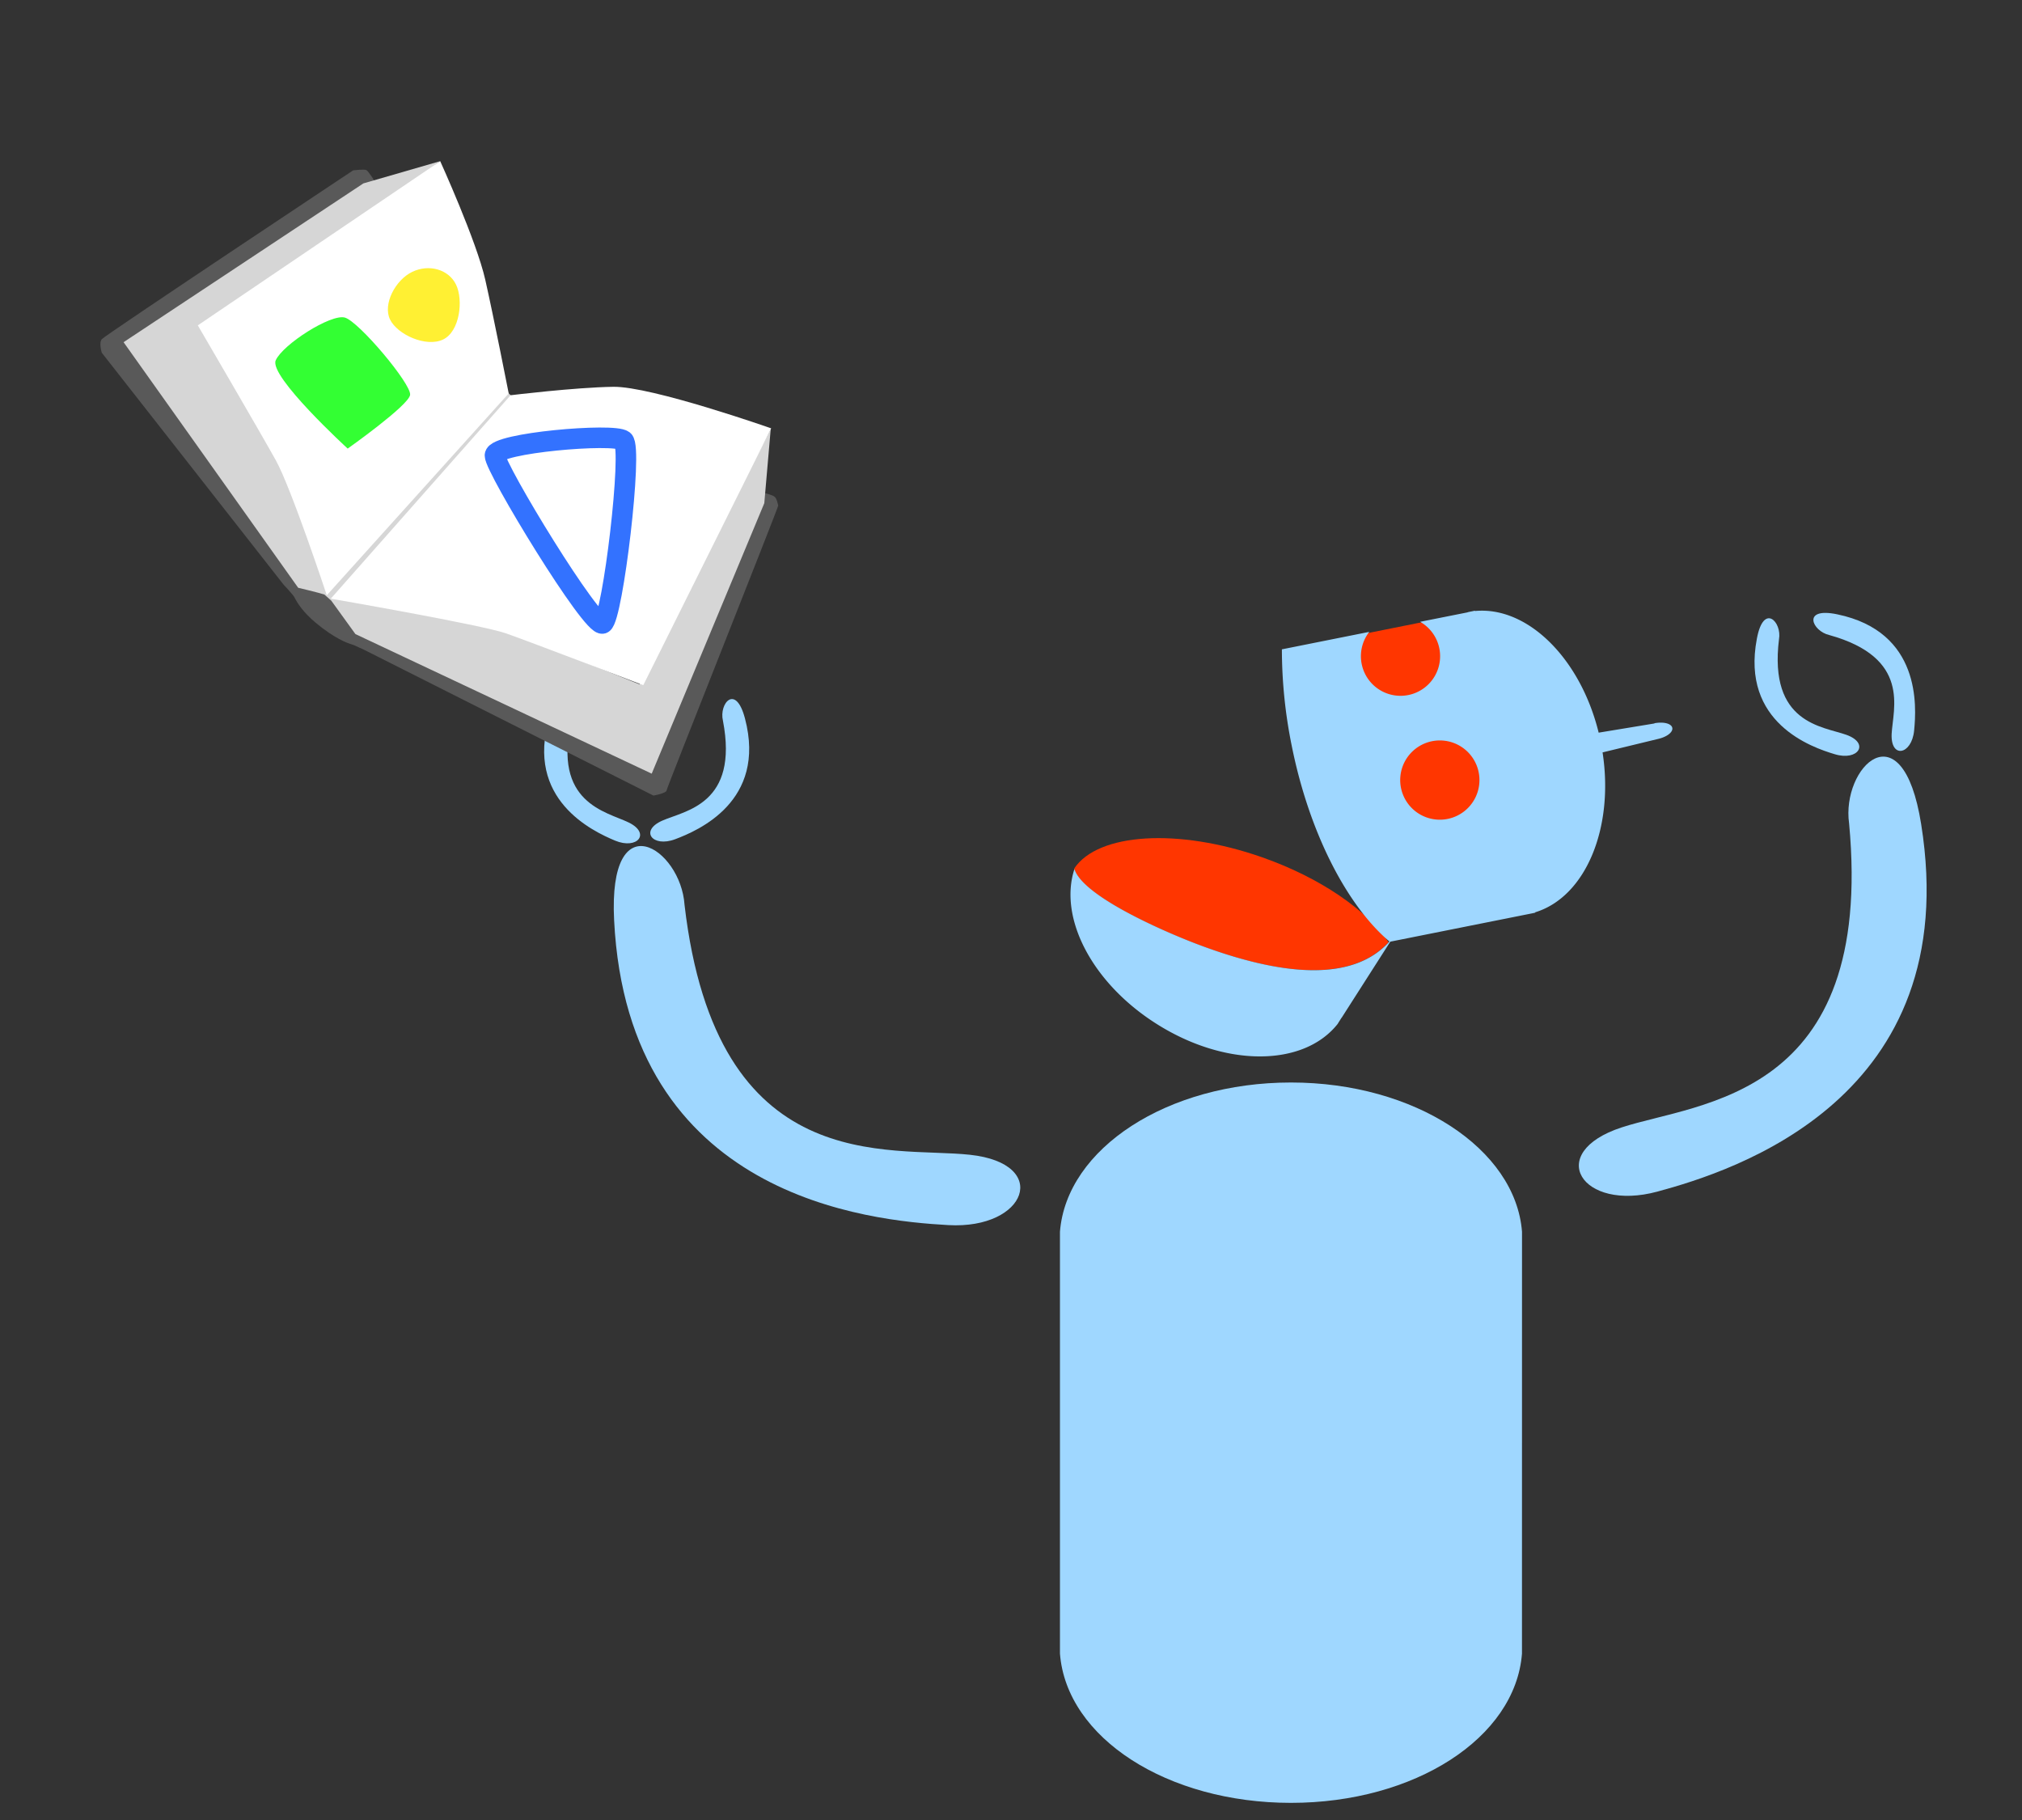 <svg id="Layer_1" data-name="Layer 1" xmlns="http://www.w3.org/2000/svg" viewBox="0 0 1968.67 1771.78"><rect x="0" y="0" width="1968.67" height="1771.78" fill="#333333" stroke="none"/><defs><style>.cls-1{fill:#9fd7ff;}.cls-2{fill:#595959;}.cls-3{fill:#ff3600;}.cls-4{fill:#d6d6d6;}.cls-5{fill:#fff;}.cls-6{fill:#ffec00;}.cls-6,.cls-7,.cls-8{opacity:0.8;}.cls-7{fill:lime;}.cls-8{fill:none;stroke:#004fff;stroke-miterlimit:10;stroke-width:20px;}</style></defs><title>Artboard 1</title><path id="Path_6" data-name="Path 6" class="cls-1" d="M556.45,701.16c4.58-16.31-11.19-37-21.46-2.69-24.08,79.84,42,110.71,63.76,119.84s35.18-7,13.29-17.64S537.8,781.9,556.45,701.16Z"/><path class="cls-2" d="M649,769.48c.26-2.85,109.12-276,108.7-277.37s-1.21-6.1-3.13-8.16-9.58-3.78-9.58-3.78L496.66,385.33,365.79,178s-6.84-11.17-9-12.37-13,.24-13,.24S102.19,326.39,99.12,330.18s0,13.24,0,13.24l177,225.75s8.31,8.74,10.47,12.14c2.95,6.05,8.86,14.93,20.6,24.8,18.62,15.66,31.71,20,31.71,20l5.82,2,9.72,4.44L636.21,774.51S648.72,772.34,649,769.48Z"/><path id="Path_1" data-name="Path 1" class="cls-1" d="M1800.34,801.74c-7.81-54.67,51.85-114.33,70.13.47,42.8,267.24-182.9,337.83-256.78,357.83s-110.27-37.8-34.83-62.48S1825.33,1069.6,1800.34,801.74Z"/><path id="Path_2" data-name="Path 2" class="cls-1" d="M1781,618.22c-16.55-3.76-27.18-27.49,7.81-20.16,81.69,17,77.16,89.66,74.82,113.24s-23,27.65-21.87,3.12C1843,690.06,1860.78,640.39,1781,618.22Z"/><path id="Path_3" data-name="Path 3" class="cls-1" d="M1732.08,622.28c3-16.72-15-35.77-21.55-.47-15.62,81.84,53.26,105.74,75.91,112.45,22.64,6.88,34.36-10.62,11.24-18.9S1721.93,704.59,1732.08,622.28Z"/><path id="Path_4" data-name="Path 4" class="cls-1" d="M666.48,880.87c-3.63-55.08-74.48-101.16-68.56,15,13.52,270.31,249,292.49,325.41,296.79s100.1-59.84,21.15-68.45S697.54,1148.11,666.48,880.87Z"/><path id="Path_5" data-name="Path 5" class="cls-1" d="M703.87,701.58c-4-16.59,12.48-36.59,21.49-2,21.18,80.66-45.89,109.08-68,117.42s-34.94-8.26-12.48-18.12C667.16,789.08,719.5,782.94,703.87,701.58Z"/><path id="Path_7" data-name="Path 7" class="cls-3" d="M1293.92,637a98.42,98.42,0,0,0,2.91,37.88c7.34,27.52,21.09,53.63,35.86,77.75,13,21.34,26.76,45.67,48,59.8,14.59,9.63,31.74,14.91,48,21.85a343.72,343.72,0,0,0,22-29c7.74-11.16,15.44-23.66,17.71-37.29,2.46-15.16-.57-31.79-3.81-46.67a215,215,0,0,0-15.44-44.57c-12.67-26.75-29.88-51-47.86-74.37l-105.06,21.07C1295.29,627.79,1294.5,632.37,1293.92,637Z"/><path id="Path_8" data-name="Path 8" class="cls-3" d="M1045.88,846.25c8.29,26.41,87.69,61,121,73.54,74.45,27.91,147.35,38.57,185.08-2.49-21-31.2-66.22-62.77-123.26-82.76-82-28.73-159.59-23.5-182.69,10.77C1046.14,845.51,1046,845.81,1045.88,846.25Z"/><path id="Path_9" data-name="Path 9" class="cls-1" d="M1357,911.44c-36.15,47.91-112.11,37.5-189.91,8.25-33.49-12.57-113-47.23-121-73.68-15.5,47.53,17,110.56,79.1,150.2,66.77,42.76,143.63,43,177.23.55h0l.81-1.37,2.58-4.06c.05-.15.25-.25.31-.39a.56.56,0,0,1,.3-.4Z"/><path id="Path_10" data-name="Path 10" class="cls-1" d="M1560.3,732.47l53.61-13c9.15-2,15.1-6.79,14.28-10.89s-8.13-6.15-17.35-4.52l0,.22-.34.07h0l-54,8.9C1538.67,640.7,1487,589.89,1436,594.84l-.07-.34-1.49.37-4.92,1c-.13.1-.35.07-.47.16s-.34.07-.47.17l-45.89,9.14a38.56,38.56,0,1,1-52.6,14.37,39.06,39.06,0,0,1,3.05-4.57l-85.06,17a473.68,473.68,0,0,0,9.43,93.13c17.13,86,54.31,156.77,95.57,191.57l140.22-28,1.49-.37-.07-.34C1543.6,873.19,1571.69,806.48,1560.3,732.47Zm-188.92,50.6a38.58,38.58,0,1,1,54.14,6.81,38.57,38.57,0,0,1-54.14-6.81Z"/><path id="Path_11" data-name="Path 11" class="cls-1" d="M1481.87,1199.08c-6.41-80.9-104.65-145.25-224.92-145.25S1038.44,1118,1032,1199.08v410.78c6.4,82.16,104.65,145.26,224.91,145.26s218.51-63.1,224.92-145.26Z"/><path class="cls-4" d="M744.14,489.86l6.26-72.31L622.64,666.26c-23.7-9.74-169.78-69.41-196.9-71.71-18-1.52-52.7-5.31-77.08-8L499.33,386.86,492,379.78,317.78,576.45c-1-10.78-4.43-46.72-5-57.58-.56-10.64-82.93-142.62-111-187.36L428.42,156.94l-74.61,21.59L120.31,333.12l170,239.09s18.45,4.36,25.42,6.52l6.79,6,23.52,32.55L634.52,753.17Z"/><path class="cls-5" d="M322.05,582.82s146.87,25.4,170.79,33.83S626.34,667,626.34,667l124.5-250s-116.46-41-153.79-40.44-99.95,8.22-99.95,8.22Z"/><path class="cls-5" d="M318.17,579.5S283.6,475.2,268.59,448.17s-76-131.43-76-131.43l236-159.84s35.39,77.83,43.88,115.45S495.29,383,495.29,383Z"/><path class="cls-6" d="M431.41,330.51c-16.45,7.92-44.55-4.73-51.69-19.55s5.18-38.37,21.63-46.29,35.57-2.33,42.7,12.49S447.86,322.59,431.41,330.51Z"/><path class="cls-7" d="M338.52,436.72s-76.95-70.47-70.07-85.93,53.63-45.37,67.26-41.64,65.06,64.92,63.58,75.29S338.52,436.72,338.52,436.72Z"/><path class="cls-8" d="M586.89,606.87c-9.66,5.64-105.21-151.36-105-163.55s115.81-22,125.1-14.49S596.56,601.24,586.89,606.87Z"/></svg>
